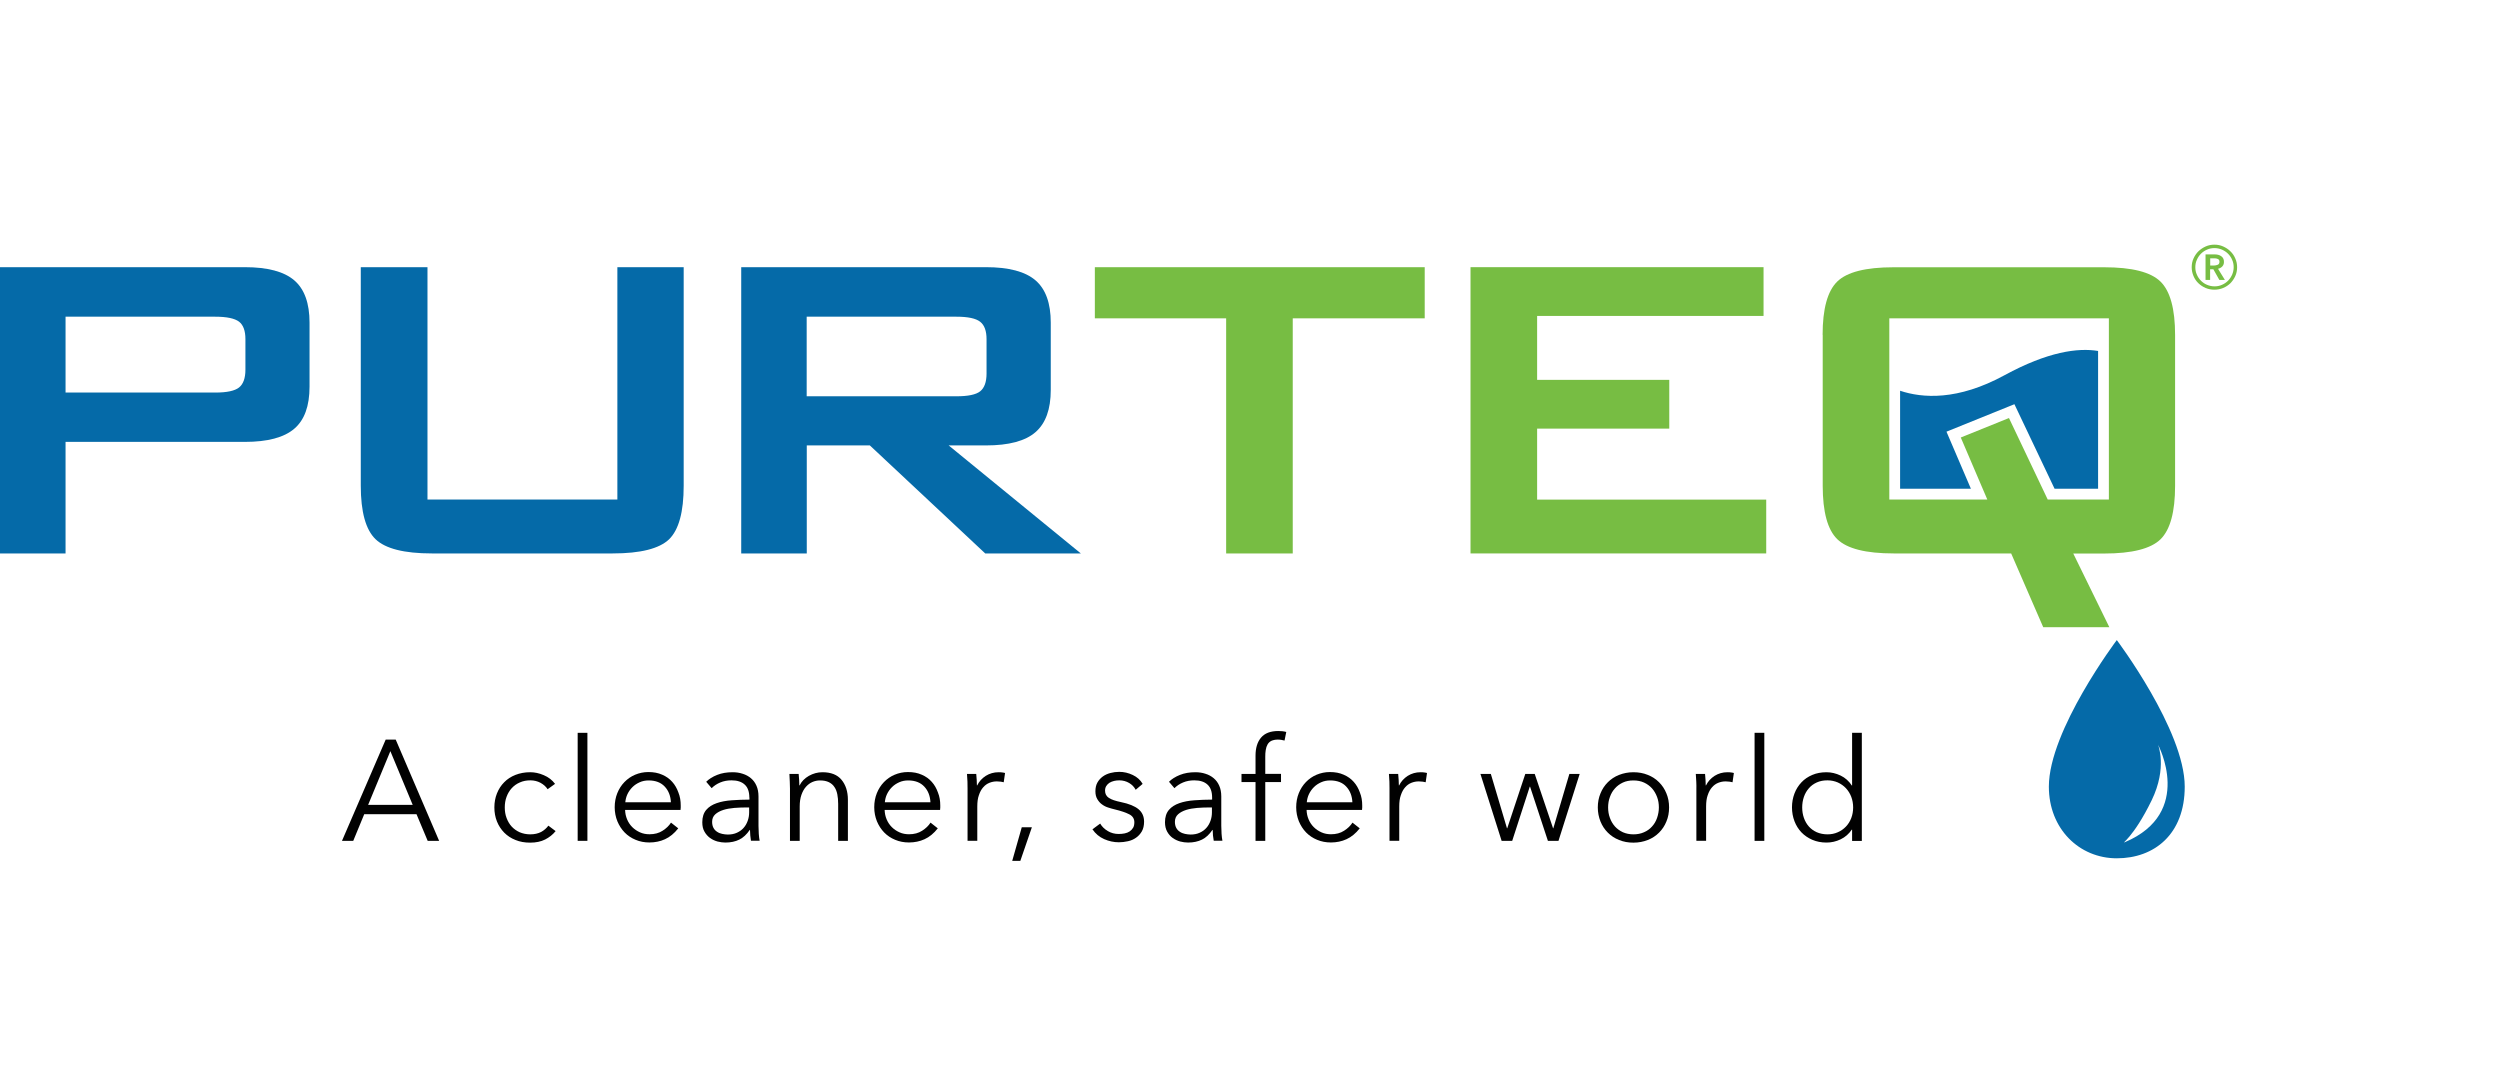 <?xml version="1.0" encoding="utf-8"?>
<!-- Generator: Adobe Illustrator 24.3.0, SVG Export Plug-In . SVG Version: 6.00 Build 0)  -->
<svg version="1.1" id="Layer_1" xmlns="http://www.w3.org/2000/svg" xmlns:xlink="http://www.w3.org/1999/xlink" x="0px" y="0px"
	 viewBox="0 0 262 112" style="enable-background:new 0 0 262 112;" xml:space="preserve">
<style type="text/css">
	.st0{fill:none;}
	.st1{fill:#056AA8;}
	.st2{fill:#77BD43;}
	.st3{fill:#010101;}
</style>
<rect id="bounding_box_for_SVG" class="st0" width="262" height="112"/>
<g id="PURTEQ_logo">
	<g>
		<path class="st1" d="M221.84,67.08c0,0-7.12,9.46-7.12,15.36c0,4.43,3.19,7.51,7.12,7.51c3.93,0,7.12-2.52,7.12-7.51
			C228.96,76.54,221.84,67.08,221.84,67.08z M222.69,88.26c-0.47,0.2,0.86-0.39,2.81-4.4c1.66-3.43,0.66-5.82,0.66-5.82
			S229.99,85.17,222.69,88.26z"/>
		<g>
			<path class="st1" d="M0,58V28h25.66c2.38,0,4.11,0.46,5.18,1.38c1.07,0.92,1.6,2.4,1.6,4.44v6.7c0,2.03-0.53,3.5-1.6,4.41
				c-1.07,0.92-2.8,1.38-5.18,1.38H6.87V58H0z M22.56,33.19H6.87v7.95h15.7c1.21,0,2.04-0.18,2.48-0.53
				c0.44-0.35,0.67-0.97,0.67-1.86v-3.21c0-0.87-0.22-1.48-0.67-1.83C24.6,33.37,23.77,33.19,22.56,33.19z"/>
			<path class="st1" d="M44.8,28v24.35h19.9V28h6.95v22.91c0,2.74-0.51,4.61-1.53,5.61C69.09,57.5,67.13,58,64.21,58H45.25
				c-2.89,0-4.86-0.5-5.89-1.49c-1.03-0.99-1.55-2.86-1.55-5.61V28H44.8z"/>
			<path class="st1" d="M77.68,58V28h25.66c2.38,0,4.11,0.46,5.18,1.38c1.07,0.92,1.6,2.4,1.6,4.44v7.04c0,2.03-0.53,3.5-1.6,4.43
				c-1.07,0.93-2.8,1.39-5.18,1.39h-3.92L113.27,58h-10.02L91.16,46.68h-6.61V58H77.68z M100.24,33.19h-15.7v8.34h15.7
				c1.21,0,2.04-0.17,2.48-0.52c0.44-0.35,0.67-0.97,0.67-1.86v-3.6c0-0.87-0.22-1.48-0.67-1.83
				C102.28,33.37,101.45,33.19,100.24,33.19z"/>
			<path class="st2" d="M135.48,33.36V58h-6.98V33.36h-13.76V28h34.57v5.36H135.48z"/>
			<path class="st2" d="M154.11,58V28h30.71v5.11h-23.73v6.7h13.85v5.11h-13.85v7.44h24.01V58H154.11z"/>
			<path class="st1" d="M206.55,51.22l-2.56-5.98l7.12-2.88l4.21,8.86h4.56V36.78c-2.13-0.35-5.28,0.08-9.8,2.54
				c-4.93,2.69-8.62,2.41-10.95,1.63v10.27H206.55z"/>
			<path class="st2" d="M191.01,35.1c0-2.73,0.51-4.59,1.53-5.59c1.02-1,2.99-1.5,5.9-1.5h22.08c2.91,0,4.88,0.5,5.9,1.5
				c1.02,1,1.53,2.87,1.53,5.59v15.81c0,2.74-0.51,4.61-1.53,5.61c-1.02,0.99-2.99,1.49-5.9,1.49h-3.24l3.78,7.72h-6.93L210.77,58
				h-12.32c-2.92,0-4.88-0.5-5.9-1.49c-1.02-0.99-1.53-2.86-1.53-5.61V35.1z M198,52.35h10.27l-2.78-6.5l5.05-2.04l4.06,8.54h6.41
				V33.36H198V52.35z"/>
		</g>
		<path class="st2" d="M229.69,28.01c0-0.33,0.06-0.64,0.19-0.92c0.13-0.29,0.3-0.54,0.51-0.75c0.22-0.21,0.47-0.38,0.76-0.51
			c0.29-0.13,0.6-0.19,0.92-0.19c0.33,0,0.63,0.06,0.92,0.19c0.29,0.13,0.54,0.29,0.76,0.51c0.22,0.21,0.39,0.46,0.51,0.75
			c0.13,0.29,0.19,0.6,0.19,0.92s-0.06,0.63-0.19,0.92c-0.13,0.29-0.3,0.53-0.51,0.75c-0.22,0.21-0.47,0.38-0.76,0.5
			c-0.29,0.12-0.6,0.18-0.92,0.18c-0.33,0-0.64-0.06-0.92-0.18c-0.29-0.12-0.54-0.29-0.76-0.5c-0.22-0.21-0.39-0.46-0.51-0.75
			C229.76,28.64,229.69,28.34,229.69,28.01z M230.07,28.01c0,0.27,0.05,0.53,0.16,0.77c0.1,0.24,0.25,0.46,0.43,0.64
			c0.18,0.18,0.39,0.33,0.64,0.43c0.24,0.1,0.5,0.16,0.78,0.16c0.28,0,0.54-0.05,0.78-0.16c0.24-0.1,0.46-0.25,0.64-0.43
			c0.18-0.18,0.32-0.4,0.43-0.64c0.1-0.24,0.16-0.5,0.16-0.77c0-0.28-0.05-0.54-0.16-0.78c-0.1-0.24-0.25-0.46-0.43-0.64
			c-0.18-0.18-0.39-0.32-0.64-0.43c-0.24-0.1-0.5-0.16-0.78-0.16c-0.28,0-0.54,0.05-0.78,0.16c-0.24,0.1-0.46,0.25-0.64,0.43
			c-0.18,0.18-0.32,0.39-0.43,0.64C230.12,27.47,230.07,27.73,230.07,28.01z M231.14,26.66h0.94c0.13,0,0.25,0.01,0.37,0.04
			c0.12,0.03,0.22,0.07,0.32,0.14s0.17,0.14,0.22,0.24c0.06,0.1,0.08,0.22,0.08,0.37c0,0.2-0.06,0.35-0.17,0.47
			c-0.11,0.12-0.26,0.2-0.45,0.25l0.72,1.17h-0.58l-0.63-1.12h-0.34v1.12h-0.48V26.66z M232.01,27.83c0.14,0,0.27-0.03,0.4-0.08
			c0.13-0.05,0.19-0.16,0.19-0.32c0-0.15-0.06-0.24-0.17-0.29c-0.11-0.05-0.23-0.07-0.36-0.07h-0.44v0.76H232.01z"/>
	</g>
	<g>
		<path class="st3" d="M37.02,88.12h-1.18l4.58-10.61h1.05l4.55,10.61h-1.2l-1.17-2.79h-5.48L37.02,88.12z M38.58,84.35h4.67
			l-2.34-5.63L38.58,84.35z"/>
		<path class="st3" d="M57.39,82.71c-0.17-0.27-0.42-0.49-0.74-0.67c-0.32-0.17-0.68-0.26-1.06-0.26c-0.41,0-0.78,0.07-1.11,0.22
			c-0.33,0.14-0.61,0.34-0.85,0.6c-0.23,0.25-0.41,0.55-0.54,0.9c-0.13,0.34-0.19,0.72-0.19,1.12s0.06,0.77,0.19,1.11
			c0.13,0.34,0.3,0.64,0.53,0.89c0.23,0.25,0.51,0.45,0.84,0.6c0.33,0.14,0.7,0.22,1.11,0.22c0.45,0,0.83-0.09,1.14-0.25
			c0.31-0.17,0.56-0.39,0.76-0.66l0.76,0.57c-0.3,0.37-0.67,0.66-1.1,0.88c-0.43,0.22-0.96,0.33-1.57,0.33
			c-0.57,0-1.08-0.09-1.54-0.28c-0.46-0.18-0.85-0.44-1.18-0.77c-0.32-0.33-0.58-0.72-0.76-1.17c-0.18-0.45-0.27-0.94-0.27-1.47
			c0-0.53,0.09-1.02,0.27-1.47c0.18-0.45,0.43-0.84,0.76-1.17c0.32-0.33,0.72-0.59,1.18-0.77c0.46-0.18,0.97-0.28,1.54-0.28
			c0.47,0,0.95,0.1,1.43,0.31c0.48,0.2,0.88,0.51,1.18,0.91L57.39,82.71z"/>
		<path class="st3" d="M61.56,88.12h-1.02V76.8h1.02V88.12z"/>
		<path class="st3" d="M71.34,84.41c0,0.07,0,0.14,0,0.22c0,0.08-0.01,0.16-0.02,0.25h-5.81c0.01,0.35,0.08,0.68,0.21,0.99
			c0.13,0.31,0.31,0.58,0.54,0.81s0.5,0.41,0.81,0.55c0.31,0.14,0.64,0.2,1,0.2c0.53,0,0.99-0.12,1.37-0.37
			c0.38-0.24,0.68-0.53,0.88-0.85l0.76,0.6c-0.42,0.53-0.88,0.91-1.39,1.14c-0.5,0.23-1.05,0.34-1.63,0.34c-0.52,0-1-0.09-1.45-0.28
			c-0.44-0.18-0.83-0.44-1.15-0.77c-0.32-0.33-0.57-0.72-0.76-1.17c-0.18-0.45-0.28-0.94-0.28-1.47c0-0.53,0.09-1.02,0.27-1.47
			c0.18-0.45,0.43-0.84,0.75-1.17c0.32-0.33,0.69-0.59,1.12-0.77c0.43-0.18,0.89-0.28,1.39-0.28c0.55,0,1.03,0.09,1.45,0.28
			c0.42,0.18,0.77,0.43,1.05,0.75c0.28,0.31,0.49,0.68,0.64,1.1C71.27,83.48,71.34,83.93,71.34,84.41z M70.31,84.08
			c-0.03-0.66-0.24-1.21-0.64-1.64s-0.96-0.65-1.69-0.65c-0.34,0-0.65,0.06-0.94,0.19c-0.29,0.13-0.54,0.29-0.76,0.51
			c-0.22,0.22-0.39,0.46-0.52,0.73c-0.13,0.27-0.2,0.56-0.23,0.86H70.31z"/>
		<path class="st3" d="M78.53,83.58c0-0.6-0.16-1.06-0.48-1.35c-0.32-0.3-0.78-0.45-1.39-0.45c-0.42,0-0.81,0.07-1.17,0.22
			c-0.36,0.15-0.66,0.35-0.91,0.6l-0.57-0.67c0.29-0.29,0.67-0.53,1.15-0.72c0.47-0.19,1.01-0.28,1.61-0.28
			c0.38,0,0.73,0.05,1.06,0.16c0.33,0.1,0.62,0.26,0.87,0.47c0.25,0.21,0.44,0.47,0.58,0.79c0.14,0.32,0.21,0.69,0.21,1.12v3.07
			c0,0.27,0.01,0.55,0.03,0.84c0.02,0.29,0.05,0.53,0.09,0.73h-0.91c-0.03-0.17-0.05-0.35-0.07-0.55s-0.03-0.39-0.03-0.58h-0.03
			c-0.32,0.47-0.68,0.81-1.09,1.01c-0.4,0.2-0.89,0.31-1.46,0.31c-0.27,0-0.55-0.04-0.83-0.11c-0.28-0.08-0.54-0.2-0.78-0.37
			c-0.23-0.17-0.43-0.39-0.58-0.66c-0.16-0.27-0.23-0.6-0.23-0.99c0-0.54,0.14-0.97,0.41-1.29c0.27-0.32,0.64-0.55,1.1-0.71
			c0.46-0.16,0.99-0.26,1.58-0.3c0.59-0.04,1.21-0.07,1.85-0.07V83.58z M78.23,84.62c-0.42,0-0.84,0.02-1.27,0.05
			c-0.42,0.04-0.81,0.1-1.15,0.21c-0.34,0.11-0.63,0.26-0.85,0.46c-0.22,0.2-0.33,0.46-0.33,0.79c0,0.25,0.05,0.46,0.14,0.63
			c0.09,0.17,0.22,0.31,0.38,0.41c0.16,0.11,0.34,0.18,0.53,0.22c0.19,0.04,0.39,0.07,0.59,0.07c0.36,0,0.68-0.06,0.96-0.19
			c0.28-0.13,0.51-0.29,0.7-0.51c0.19-0.21,0.33-0.46,0.43-0.74c0.1-0.28,0.15-0.57,0.15-0.88v-0.52H78.23z"/>
		<path class="st3" d="M83.7,81.11c0.02,0.19,0.04,0.4,0.05,0.63c0.01,0.23,0.02,0.42,0.02,0.57h0.03c0.2-0.41,0.52-0.74,0.97-1
			c0.45-0.25,0.92-0.38,1.42-0.38c0.89,0,1.56,0.26,2,0.79c0.44,0.53,0.67,1.23,0.67,2.1v4.3h-1.02v-3.88c0-0.37-0.03-0.7-0.09-1
			c-0.06-0.3-0.16-0.56-0.31-0.77c-0.14-0.22-0.34-0.38-0.58-0.5c-0.25-0.12-0.55-0.18-0.92-0.18c-0.27,0-0.53,0.05-0.79,0.16
			s-0.48,0.28-0.68,0.5c-0.2,0.22-0.36,0.51-0.48,0.85c-0.12,0.34-0.18,0.75-0.18,1.22v3.6h-1.02v-5.47c0-0.19-0.01-0.43-0.02-0.73
			c-0.01-0.3-0.03-0.57-0.04-0.81H83.7z"/>
		<path class="st3" d="M98.54,84.41c0,0.07,0,0.14,0,0.22c0,0.08-0.01,0.16-0.02,0.25h-5.81c0.01,0.35,0.08,0.68,0.21,0.99
			c0.13,0.31,0.31,0.58,0.54,0.81s0.5,0.41,0.81,0.55c0.31,0.14,0.64,0.2,1,0.2c0.53,0,0.99-0.12,1.37-0.37
			c0.38-0.24,0.68-0.53,0.88-0.85l0.76,0.6c-0.42,0.53-0.88,0.91-1.39,1.14c-0.5,0.23-1.05,0.34-1.63,0.34c-0.52,0-1-0.09-1.45-0.28
			c-0.44-0.18-0.83-0.44-1.15-0.77c-0.32-0.33-0.57-0.72-0.76-1.17c-0.18-0.45-0.28-0.94-0.28-1.47c0-0.53,0.09-1.02,0.27-1.47
			c0.18-0.45,0.43-0.84,0.75-1.17c0.32-0.33,0.69-0.59,1.12-0.77c0.43-0.18,0.89-0.28,1.39-0.28c0.55,0,1.03,0.09,1.45,0.28
			c0.42,0.18,0.77,0.43,1.05,0.75c0.28,0.31,0.49,0.68,0.64,1.1C98.47,83.48,98.54,83.93,98.54,84.41z M97.51,84.08
			c-0.03-0.66-0.24-1.21-0.64-1.64s-0.96-0.65-1.69-0.65c-0.34,0-0.65,0.06-0.94,0.19c-0.29,0.13-0.54,0.29-0.76,0.51
			c-0.22,0.22-0.39,0.46-0.52,0.73c-0.13,0.27-0.2,0.56-0.23,0.86H97.51z"/>
		<path class="st3" d="M101.39,81.92c-0.01-0.3-0.03-0.57-0.05-0.81h0.97c0.02,0.19,0.04,0.4,0.05,0.63
			c0.01,0.23,0.02,0.42,0.02,0.57h0.03c0.2-0.41,0.5-0.74,0.9-1c0.4-0.25,0.85-0.38,1.35-0.38c0.13,0,0.25,0,0.35,0.02
			c0.11,0.01,0.21,0.03,0.32,0.06l-0.14,0.97c-0.06-0.02-0.16-0.04-0.3-0.06c-0.14-0.02-0.28-0.03-0.42-0.03
			c-0.27,0-0.53,0.05-0.78,0.15c-0.25,0.1-0.47,0.26-0.65,0.47c-0.19,0.21-0.34,0.49-0.45,0.82c-0.12,0.33-0.17,0.73-0.17,1.2v3.59
			h-1.02v-5.47C101.4,82.46,101.4,82.22,101.39,81.92z"/>
		<path class="st3" d="M106.93,90.22h-0.85l1-3.52h1.06L106.93,90.22z"/>
		<path class="st3" d="M119.02,82.77c-0.15-0.29-0.38-0.53-0.68-0.71c-0.3-0.18-0.65-0.28-1.04-0.28c-0.18,0-0.36,0.02-0.54,0.06
			c-0.18,0.04-0.34,0.11-0.48,0.19c-0.14,0.09-0.25,0.2-0.34,0.34c-0.09,0.14-0.13,0.3-0.13,0.49c0,0.33,0.13,0.58,0.4,0.76
			c0.27,0.18,0.69,0.32,1.27,0.44c0.83,0.17,1.44,0.42,1.83,0.74s0.59,0.76,0.59,1.31c0,0.4-0.08,0.74-0.23,1.01
			c-0.16,0.27-0.36,0.5-0.61,0.67c-0.25,0.18-0.53,0.3-0.85,0.37s-0.63,0.11-0.95,0.11c-0.53,0-1.04-0.11-1.54-0.33
			c-0.5-0.22-0.91-0.56-1.23-1.03l0.81-0.6c0.18,0.31,0.44,0.57,0.79,0.78c0.35,0.21,0.73,0.31,1.15,0.31
			c0.22,0,0.43-0.02,0.63-0.06c0.2-0.04,0.37-0.11,0.52-0.21c0.15-0.1,0.27-0.23,0.36-0.38c0.09-0.15,0.13-0.35,0.13-0.58
			c0-0.37-0.18-0.65-0.53-0.83c-0.35-0.18-0.87-0.36-1.54-0.52c-0.21-0.05-0.43-0.11-0.67-0.19c-0.23-0.07-0.45-0.18-0.65-0.33
			c-0.2-0.14-0.36-0.33-0.49-0.55c-0.13-0.22-0.2-0.49-0.2-0.82c0-0.36,0.07-0.67,0.21-0.92c0.14-0.25,0.33-0.46,0.56-0.63
			s0.5-0.29,0.8-0.37c0.3-0.08,0.61-0.12,0.93-0.12c0.49,0,0.96,0.11,1.42,0.33c0.46,0.22,0.8,0.53,1.03,0.93L119.02,82.77z"/>
		<path class="st3" d="M127.03,83.58c0-0.6-0.16-1.06-0.48-1.35c-0.32-0.3-0.78-0.45-1.39-0.45c-0.42,0-0.81,0.07-1.17,0.22
			c-0.36,0.15-0.66,0.35-0.91,0.6l-0.57-0.67c0.29-0.29,0.67-0.53,1.15-0.72c0.47-0.19,1.01-0.28,1.61-0.28
			c0.38,0,0.73,0.05,1.06,0.16c0.33,0.1,0.62,0.26,0.87,0.47c0.25,0.21,0.44,0.47,0.58,0.79c0.14,0.32,0.21,0.69,0.21,1.12v3.07
			c0,0.27,0.01,0.55,0.03,0.84c0.02,0.29,0.05,0.53,0.09,0.73h-0.91c-0.03-0.17-0.05-0.35-0.08-0.55c-0.02-0.2-0.03-0.39-0.03-0.58
			h-0.03c-0.32,0.47-0.68,0.81-1.09,1.01c-0.4,0.2-0.89,0.31-1.46,0.31c-0.27,0-0.55-0.04-0.83-0.11c-0.28-0.08-0.54-0.2-0.78-0.37
			s-0.43-0.39-0.58-0.66c-0.15-0.27-0.23-0.6-0.23-0.99c0-0.54,0.14-0.97,0.41-1.29c0.27-0.32,0.64-0.55,1.1-0.71
			c0.46-0.16,0.99-0.26,1.58-0.3c0.59-0.04,1.21-0.07,1.85-0.07V83.58z M126.73,84.62c-0.42,0-0.84,0.02-1.27,0.05
			c-0.42,0.04-0.81,0.1-1.15,0.21c-0.34,0.11-0.63,0.26-0.85,0.46c-0.22,0.2-0.33,0.46-0.33,0.79c0,0.25,0.05,0.46,0.14,0.63
			c0.09,0.17,0.22,0.31,0.38,0.41c0.16,0.11,0.34,0.18,0.53,0.22c0.2,0.04,0.39,0.07,0.59,0.07c0.36,0,0.68-0.06,0.96-0.19
			c0.28-0.13,0.51-0.29,0.7-0.51c0.19-0.21,0.33-0.46,0.43-0.74c0.1-0.28,0.15-0.57,0.15-0.88v-0.52H126.73z"/>
		<path class="st3" d="M134.25,81.96h-1.65v6.16h-1.02v-6.16h-1.47v-0.85h1.47v-1.92c0-0.8,0.19-1.43,0.58-1.89
			c0.39-0.46,0.99-0.69,1.8-0.69c0.13,0,0.27,0.01,0.42,0.02c0.15,0.02,0.29,0.04,0.42,0.08l-0.18,0.9
			c-0.11-0.03-0.22-0.05-0.33-0.07c-0.11-0.02-0.23-0.03-0.38-0.03c-0.27,0-0.49,0.05-0.67,0.13c-0.18,0.09-0.31,0.22-0.4,0.38
			s-0.16,0.36-0.19,0.58c-0.04,0.22-0.05,0.45-0.05,0.7v1.8h1.65V81.96z"/>
		<path class="st3" d="M142.76,84.41c0,0.07,0,0.14,0,0.22c0,0.08-0.01,0.16-0.02,0.25h-5.81c0.01,0.35,0.08,0.68,0.21,0.99
			c0.13,0.31,0.31,0.58,0.54,0.81s0.5,0.41,0.81,0.55c0.31,0.14,0.64,0.2,1,0.2c0.53,0,0.99-0.12,1.37-0.37
			c0.38-0.24,0.68-0.53,0.88-0.85l0.76,0.6c-0.42,0.53-0.88,0.91-1.39,1.14c-0.5,0.23-1.05,0.34-1.63,0.34c-0.52,0-1-0.09-1.45-0.28
			c-0.44-0.18-0.83-0.44-1.15-0.77c-0.32-0.33-0.57-0.72-0.76-1.17c-0.18-0.45-0.28-0.94-0.28-1.47c0-0.53,0.09-1.02,0.27-1.47
			c0.18-0.45,0.43-0.84,0.75-1.17c0.32-0.33,0.69-0.59,1.12-0.77c0.43-0.18,0.89-0.28,1.39-0.28c0.55,0,1.03,0.09,1.45,0.28
			c0.42,0.18,0.77,0.43,1.05,0.75c0.28,0.31,0.49,0.68,0.64,1.1C142.69,83.48,142.76,83.93,142.76,84.41z M141.73,84.08
			c-0.03-0.66-0.24-1.21-0.64-1.64c-0.39-0.43-0.96-0.65-1.69-0.65c-0.34,0-0.65,0.06-0.94,0.19c-0.29,0.13-0.54,0.29-0.76,0.51
			c-0.22,0.22-0.39,0.46-0.52,0.73c-0.13,0.27-0.2,0.56-0.23,0.86H141.73z"/>
		<path class="st3" d="M145.61,81.92c-0.01-0.3-0.03-0.57-0.05-0.81h0.97c0.02,0.19,0.04,0.4,0.05,0.63s0.02,0.42,0.02,0.57h0.03
			c0.2-0.41,0.5-0.74,0.9-1c0.4-0.25,0.85-0.38,1.35-0.38c0.13,0,0.25,0,0.35,0.02c0.11,0.01,0.21,0.03,0.32,0.06l-0.14,0.97
			c-0.06-0.02-0.16-0.04-0.3-0.06c-0.14-0.02-0.28-0.03-0.42-0.03c-0.27,0-0.53,0.05-0.78,0.15c-0.25,0.1-0.47,0.26-0.65,0.47
			c-0.19,0.21-0.34,0.49-0.45,0.82c-0.12,0.33-0.17,0.73-0.17,1.2v3.59h-1.02v-5.47C145.62,82.46,145.62,82.22,145.61,81.92z"/>
		<path class="st3" d="M156.24,81.11l1.69,5.69h0.03l1.89-5.69h0.99l1.92,5.69h0.03l1.68-5.69h1.08l-2.22,7.01h-1.11l-1.87-5.68
			h-0.03l-1.84,5.68h-1.11l-2.22-7.01H156.24z"/>
		<path class="st3" d="M174.92,84.62c0,0.53-0.09,1.02-0.28,1.47c-0.18,0.45-0.44,0.84-0.77,1.17c-0.33,0.33-0.72,0.59-1.18,0.77
			c-0.46,0.18-0.96,0.28-1.51,0.28c-0.54,0-1.04-0.09-1.5-0.28c-0.46-0.18-0.85-0.44-1.18-0.77c-0.33-0.33-0.59-0.72-0.77-1.17
			c-0.18-0.45-0.28-0.94-0.28-1.47c0-0.53,0.09-1.02,0.28-1.47c0.18-0.45,0.44-0.84,0.77-1.17c0.33-0.33,0.72-0.59,1.18-0.77
			c0.46-0.18,0.96-0.28,1.5-0.28c0.55,0,1.05,0.09,1.51,0.28c0.46,0.18,0.85,0.44,1.18,0.77c0.33,0.33,0.59,0.72,0.77,1.17
			C174.83,83.6,174.92,84.09,174.92,84.62z M173.85,84.62c0-0.39-0.06-0.76-0.19-1.1s-0.3-0.64-0.53-0.9
			c-0.23-0.25-0.51-0.46-0.84-0.61c-0.33-0.15-0.7-0.22-1.11-0.22c-0.41,0-0.78,0.07-1.1,0.22c-0.32,0.15-0.6,0.35-0.83,0.61
			c-0.23,0.25-0.41,0.55-0.53,0.9c-0.13,0.34-0.19,0.71-0.19,1.1c0,0.39,0.06,0.76,0.19,1.1c0.12,0.34,0.3,0.64,0.53,0.9
			c0.23,0.25,0.51,0.45,0.83,0.6c0.32,0.14,0.69,0.22,1.1,0.22c0.41,0,0.78-0.07,1.11-0.22c0.33-0.14,0.61-0.34,0.84-0.6
			c0.23-0.25,0.41-0.55,0.53-0.9C173.78,85.37,173.85,85,173.85,84.62z"/>
		<path class="st3" d="M177.77,81.92c-0.01-0.3-0.03-0.57-0.05-0.81h0.97c0.02,0.19,0.04,0.4,0.05,0.63s0.02,0.42,0.02,0.57h0.03
			c0.2-0.41,0.5-0.74,0.9-1c0.4-0.25,0.85-0.38,1.35-0.38c0.13,0,0.25,0,0.35,0.02c0.11,0.01,0.21,0.03,0.32,0.06l-0.14,0.97
			c-0.06-0.02-0.16-0.04-0.3-0.06c-0.14-0.02-0.28-0.03-0.42-0.03c-0.27,0-0.53,0.05-0.78,0.15c-0.25,0.1-0.47,0.26-0.65,0.47
			c-0.19,0.21-0.34,0.49-0.45,0.82c-0.12,0.33-0.17,0.73-0.17,1.2v3.59h-1.02v-5.47C177.79,82.46,177.78,82.22,177.77,81.92z"/>
		<path class="st3" d="M184.9,88.12h-1.02V76.8h1.02V88.12z"/>
		<path class="st3" d="M194.07,86.94c-0.3,0.45-0.69,0.79-1.17,1.02c-0.48,0.23-0.97,0.34-1.48,0.34c-0.55,0-1.05-0.1-1.49-0.29
			c-0.44-0.19-0.82-0.45-1.14-0.78c-0.31-0.33-0.56-0.72-0.73-1.17c-0.17-0.45-0.26-0.93-0.26-1.45c0-0.52,0.09-1,0.26-1.45
			c0.17-0.45,0.42-0.84,0.73-1.17c0.31-0.33,0.69-0.59,1.14-0.78c0.44-0.19,0.94-0.28,1.49-0.28c0.51,0,1,0.12,1.48,0.35
			c0.48,0.23,0.87,0.58,1.17,1.04h0.03V76.8h1.02v11.33h-1.02v-1.18H194.07z M188.87,84.62c0,0.39,0.06,0.76,0.18,1.1
			c0.12,0.34,0.29,0.64,0.52,0.9c0.22,0.25,0.5,0.45,0.83,0.6c0.33,0.14,0.7,0.22,1.12,0.22c0.39,0,0.75-0.07,1.08-0.22
			c0.33-0.14,0.61-0.34,0.85-0.59s0.43-0.55,0.56-0.89s0.2-0.72,0.2-1.12s-0.07-0.77-0.2-1.12c-0.13-0.34-0.32-0.64-0.56-0.9
			c-0.24-0.25-0.52-0.45-0.85-0.6c-0.33-0.14-0.69-0.22-1.08-0.22c-0.42,0-0.79,0.07-1.12,0.22c-0.33,0.15-0.61,0.35-0.83,0.61
			c-0.22,0.25-0.4,0.55-0.52,0.9S188.87,84.23,188.87,84.62z"/>
	</g>
</g>
</svg>
